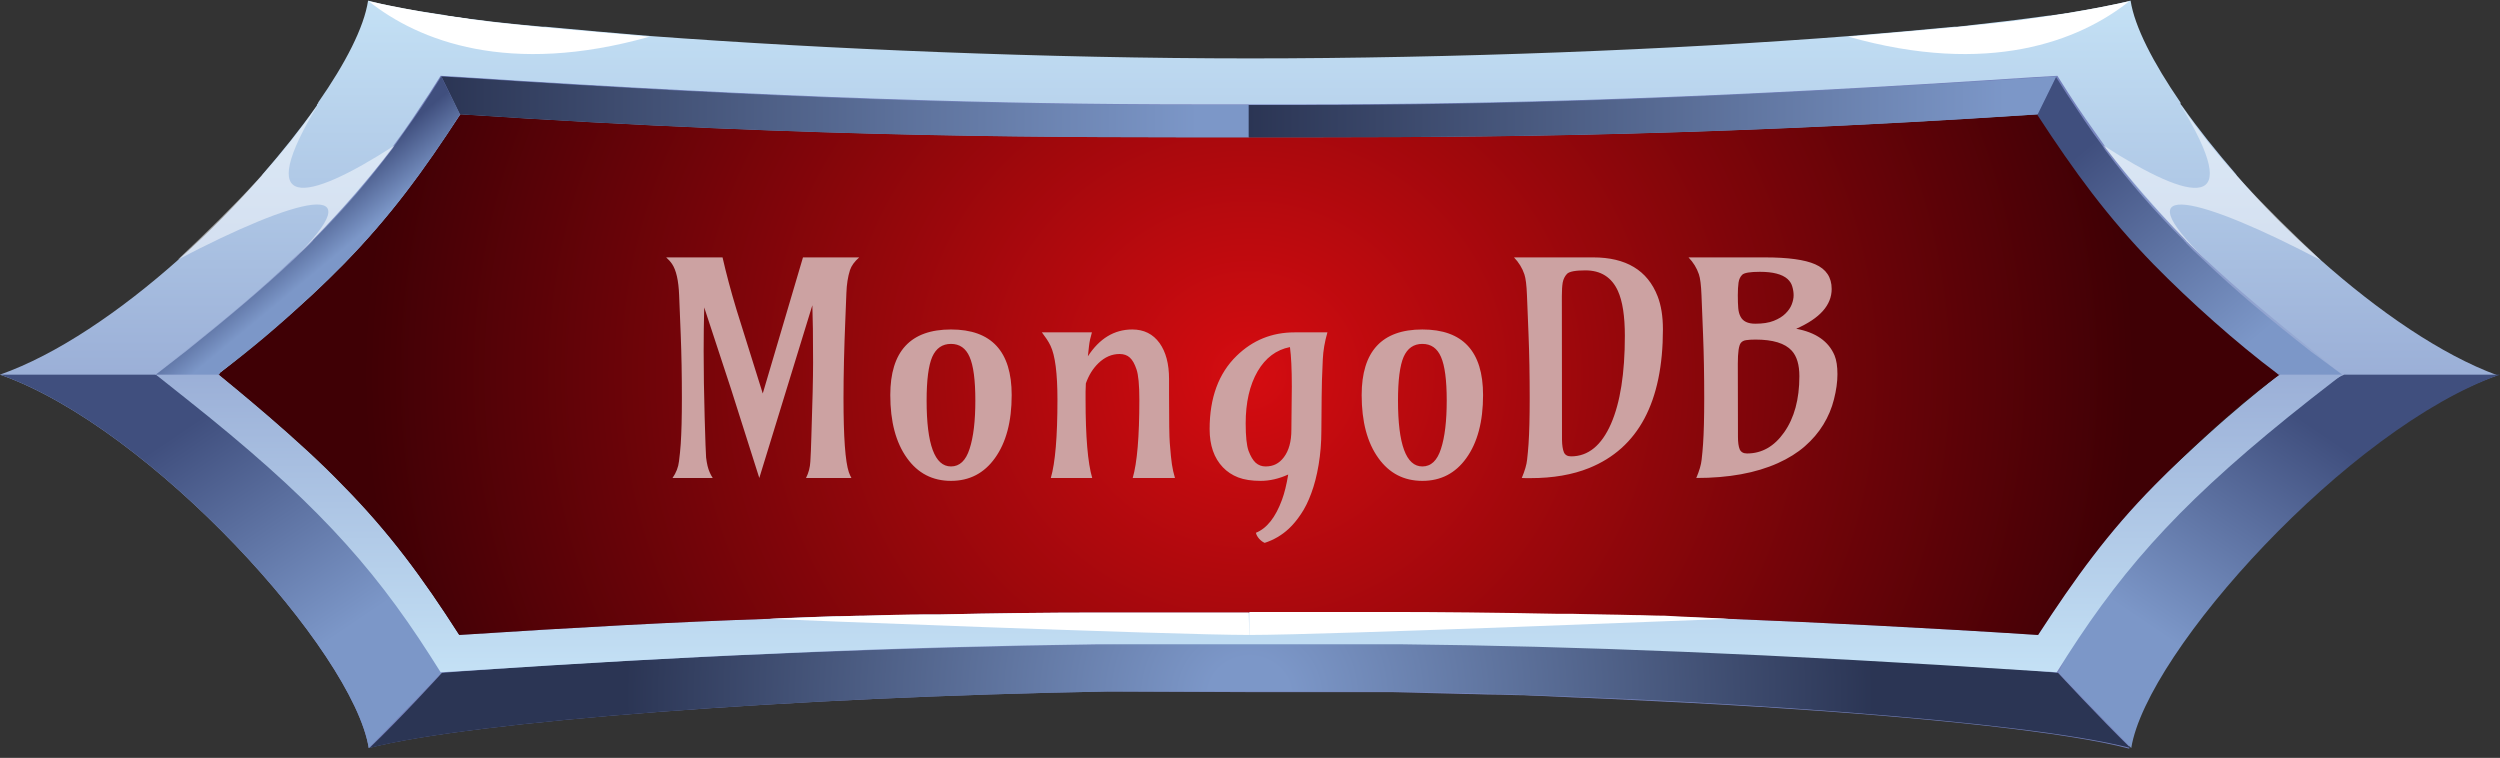<svg width="254" height="77" viewBox="0 0 254 77" fill="none" xmlns="http://www.w3.org/2000/svg">
<rect x="0" y="0" width="254" height="77" fill="#333333" stroke="none"/>
<path d="M235.674 26.322C232.63 23.608 229.79 20.768 227.288 17.864C227.22 17.801 227.22 17.738 227.153 17.674C225.192 15.402 223.366 13.13 221.81 10.92C221.743 10.857 221.743 10.794 221.675 10.731C221.608 10.668 221.54 10.605 221.54 10.479C221.54 10.479 221.54 10.479 221.54 10.415C218.767 6.376 216.874 2.714 216.468 0.063C214.845 0.505 212.681 0.884 210.044 1.326C209.638 1.389 209.232 1.452 208.759 1.515C208.624 1.515 208.488 1.578 208.353 1.578C208.285 1.578 208.285 1.578 208.218 1.578C205.513 1.957 202.334 2.336 198.886 2.714C198.818 2.714 198.683 2.714 198.615 2.714C195.301 3.03 191.717 3.346 187.93 3.661C170.145 5.05 147.558 5.934 127 5.934C106.442 5.934 83.855 4.987 66.07 3.661C62.283 3.346 58.699 3.03 55.385 2.714C55.317 2.714 55.182 2.714 55.114 2.714C51.463 2.399 48.217 2.02 45.377 1.578C45.309 1.578 45.241 1.578 45.106 1.515C44.7 1.452 44.227 1.389 43.821 1.326C41.184 0.947 39.02 0.505 37.397 0.063C36.991 2.778 35.097 6.439 32.325 10.415V10.479C32.257 10.542 32.19 10.605 32.19 10.731C32.122 10.794 32.122 10.857 32.054 10.92C30.499 13.13 28.673 15.402 26.712 17.674C26.644 17.738 26.644 17.801 26.577 17.864C24.007 20.768 21.234 23.608 18.259 26.259C18.259 26.259 18.259 26.259 18.191 26.322C12.24 31.625 5.748 36.043 0 38.063C15.351 43.429 35.909 66.216 37.464 76C47.879 73.286 80.744 70.824 112.461 70.256L126.932 70.319H130.719H131.937H141.404C143.906 70.382 146.341 70.445 148.843 70.508C149.857 70.508 150.804 70.572 151.818 70.572C152.833 70.572 153.78 70.635 154.794 70.635C155.741 70.698 156.755 70.698 157.702 70.761C158.175 70.761 158.716 70.824 159.19 70.824C160.136 70.887 161.151 70.887 162.097 70.95C162.571 70.95 163.112 71.013 163.585 71.013C168.928 71.266 174.067 71.518 179.004 71.834C179.004 71.834 179.004 71.834 179.071 71.834C196.113 72.907 210.179 74.422 216.333 76.063C216.333 76.063 216.333 76.063 216.333 76C216.333 76 216.333 75.937 216.333 75.874C218.091 66.027 238.446 43.429 253.73 38.126C248.049 36.043 241.625 31.625 235.674 26.322ZM231.548 38.063C231.007 38.505 224.718 43.681 218.835 49.236C214.101 54.033 210.788 58.641 207.001 64.449C195.301 63.691 184.887 63.186 175.555 62.807C173.323 62.744 171.092 62.618 168.995 62.555C167.981 62.555 166.899 62.492 165.884 62.492C163.788 62.429 161.759 62.366 159.731 62.366C159.257 62.366 158.716 62.366 158.243 62.366C151.886 62.239 146.07 62.176 140.728 62.176C140.119 62.176 139.511 62.176 138.902 62.176C134.574 62.176 130.584 62.176 126.797 62.176H126.729C122.401 62.176 117.735 62.176 112.731 62.176C112.122 62.176 111.514 62.176 110.973 62.176C106.171 62.176 100.964 62.239 95.351 62.366C94.878 62.366 94.405 62.366 93.864 62.366C91.903 62.429 89.806 62.429 87.71 62.492C86.695 62.492 85.681 62.555 84.599 62.555C82.503 62.618 80.271 62.681 78.039 62.807C68.639 63.123 58.225 63.691 46.594 64.449C42.874 58.641 39.493 54.033 34.759 49.236C31.716 46.206 23.466 39.073 22.316 38.126C22.249 38.063 22.181 38 22.181 38L22.249 37.937C23.128 37.179 30.837 30.741 34.895 26.827C39.628 21.967 42.942 17.422 46.729 11.615C83.787 14.076 108.268 13.95 126.932 13.95C145.597 13.95 170.077 14.076 207.136 11.615C210.855 17.422 214.236 22.03 218.97 26.827C224.38 32.067 231.143 37.684 231.548 38.063C231.616 38.063 231.616 38 231.548 38.063C231.616 38.063 231.616 38.063 231.548 38.063Z" fill="url(#paint0_linear_40_130)"/>
<path d="M15.824 38.063H0C15.351 43.429 35.909 66.216 37.464 76C37.464 76 41.86 71.518 44.836 68.362C39.425 54.917 19.003 39.326 15.824 38.063Z" fill="url(#paint1_linear_40_130)"/>
<path d="M209.097 68.362C209.097 68.362 178.598 65.332 130.043 65.332C81.488 65.332 44.903 68.362 44.903 68.362C44.903 68.362 40.71 72.97 37.532 76C47.946 73.286 80.812 70.824 112.528 70.256H130.99H141.472C173.256 70.824 206.054 73.286 216.468 76C213.29 72.907 209.097 68.362 209.097 68.362Z" fill="url(#paint2_radial_40_130)"/>
<path d="M238.176 38.063H254C238.649 43.429 218.091 66.216 216.536 76C216.536 76 212.14 71.518 209.165 68.362C214.642 54.917 234.997 39.326 238.176 38.063Z" fill="url(#paint3_linear_40_130)"/>
<path d="M234.862 35.538C230.669 32.193 227.153 29.226 224.177 26.449L223.772 26.07C223.298 25.565 222.757 25.123 222.284 24.618C222.149 24.555 222.081 24.429 222.013 24.302C218.97 21.273 216.4 18.306 214.101 15.213C214.033 15.15 213.966 15.087 213.966 15.023C213.898 14.897 213.831 14.834 213.763 14.708C212.546 13.004 211.329 11.299 210.111 9.405L209.029 7.701L206.865 7.827C174.473 9.974 152.224 10.605 132.139 10.605H121.658C101.641 10.605 79.392 9.974 46.932 7.827L44.768 7.701L43.686 9.405C42.468 11.236 41.319 13.004 40.034 14.708C39.966 14.834 39.899 14.897 39.831 15.023C37.464 18.243 34.895 21.209 31.784 24.302C31.716 24.429 31.581 24.492 31.513 24.618C31.04 25.123 30.567 25.565 30.026 26.07C29.89 26.196 29.755 26.322 29.62 26.449C26.644 29.289 23.128 32.256 18.935 35.538L15.757 38L18.935 40.525C31.513 50.498 37.667 57.19 43.686 66.595L44.768 68.299H44.903L46.932 68.173C58.766 67.415 69.18 66.784 78.716 66.406C79.121 66.406 79.595 66.342 80.001 66.342C91.632 65.837 101.911 65.585 111.379 65.459H111.987C118.547 65.459 132.478 65.459 142.418 65.459C159.866 65.648 179.815 66.406 206.798 68.173L208.962 68.299L209.57 67.352L210.044 66.595C216.13 57.126 222.216 50.435 234.794 40.525L237.635 38.316L237.973 38.063L234.862 35.538ZM207.068 64.512C195.369 63.754 184.955 63.249 175.622 62.871C173.391 62.807 171.159 62.681 169.063 62.618C168.048 62.618 166.966 62.555 165.952 62.555C163.856 62.492 161.827 62.429 159.798 62.429C159.325 62.429 158.784 62.429 158.31 62.429C151.954 62.303 146.138 62.239 140.795 62.239C140.187 62.239 139.578 62.239 138.97 62.239C134.642 62.239 130.652 62.239 126.865 62.239H126.797C122.469 62.239 117.803 62.239 112.799 62.239C112.19 62.239 111.581 62.239 111.04 62.239C106.239 62.239 101.032 62.303 95.419 62.429C94.946 62.429 94.472 62.429 93.931 62.429C91.97 62.492 89.874 62.492 87.777 62.555C86.763 62.555 85.749 62.618 84.667 62.618C82.57 62.681 80.339 62.744 78.107 62.871C68.707 63.186 58.293 63.754 46.661 64.512C42.942 58.705 39.561 54.096 34.827 49.299C30.499 44.754 23.398 39.01 22.316 38.126C22.249 38.063 22.181 38 22.181 38L22.249 37.937C22.316 37.937 22.316 37.874 22.384 37.874C23.331 37.117 27.591 33.771 31.446 30.236C31.648 30.047 31.784 29.92 31.987 29.731C33.001 28.784 34.015 27.774 34.962 26.827C39.696 21.967 43.01 17.422 46.797 11.615C83.855 14.077 108.335 13.95 127 13.95C145.664 13.95 170.145 14.077 207.203 11.615C210.923 17.422 214.304 22.03 219.038 26.827C224.38 32.13 230.466 37.053 231.548 37.874C231.616 37.937 231.616 37.937 231.684 38H231.751C231.278 38.316 226.341 41.914 219.038 49.173C214.169 54.096 210.855 58.641 207.068 64.512Z" fill="url(#paint4_linear_40_130)"/>
<path d="M231.616 38.063C231.143 38.379 226.139 41.977 218.903 49.299C214.169 54.096 210.855 58.704 207.068 64.512C195.369 63.754 184.955 63.249 175.623 62.871C173.391 62.807 171.159 62.681 169.063 62.618C168.049 62.618 166.967 62.555 165.952 62.555C163.856 62.492 161.827 62.429 159.798 62.429C159.325 62.429 158.784 62.429 158.311 62.429C151.954 62.303 146.138 62.239 140.796 62.239C140.187 62.239 139.578 62.239 138.97 62.239C134.642 62.239 130.652 62.239 126.865 62.239H126.797C122.469 62.239 117.803 62.239 112.799 62.239C112.19 62.239 111.582 62.239 111.041 62.239C106.239 62.239 101.032 62.303 95.419 62.429C94.946 62.429 94.472 62.429 93.931 62.429C91.97 62.492 89.874 62.492 87.778 62.555C86.763 62.555 85.749 62.618 84.667 62.618C82.57 62.681 80.339 62.744 78.107 62.871C68.707 63.186 58.293 63.754 46.661 64.512C42.942 58.704 39.561 54.096 34.827 49.299C30.499 44.754 23.398 39.01 22.316 38.126C22.249 38.063 22.181 38 22.181 38L22.249 37.937C22.316 37.937 22.316 37.874 22.384 37.874C25.292 35.665 28.47 32.95 31.446 30.236C31.649 30.047 31.784 29.92 31.987 29.731C33.001 28.784 34.016 27.774 34.962 26.827C39.696 21.967 43.01 17.422 46.797 11.615C83.855 14.076 108.336 13.95 127 13.95C145.665 13.95 170.145 14.076 207.204 11.615C210.923 17.422 214.304 22.03 219.038 26.827C222.757 30.678 227.423 34.781 231.549 37.874C231.481 37.937 231.481 37.937 231.616 38.063C231.549 38 231.549 38 231.616 38.063Z" fill="url(#paint5_radial_40_130)"/>
<path d="M126.932 10.668V13.95C108.268 13.95 83.855 14.076 46.729 11.615L44.835 7.764L46.999 7.89C79.392 10.037 101.641 10.668 121.725 10.668H126.932Z" fill="url(#paint6_linear_40_130)"/>
<path d="M216.333 0.126C211.261 4.166 202.064 7.764 187.795 3.724C199.629 2.651 206.257 2.336 216.333 0.126Z" fill="white"/>
<path d="M208.962 7.764L207.068 11.615C170.01 14.076 145.529 13.95 126.865 13.95V10.668H132.139C152.157 10.668 174.405 10.037 206.865 7.89L208.962 7.764Z" fill="url(#paint7_linear_40_130)"/>
<path d="M175.622 62.87C175.081 62.87 135.047 64.512 126.932 64.512V62.176C130.719 62.176 134.709 62.176 139.037 62.176C139.646 62.176 140.255 62.176 140.863 62.176C146.206 62.176 152.021 62.239 158.378 62.365C158.851 62.365 159.325 62.365 159.866 62.365C161.827 62.429 163.923 62.429 166.02 62.492C167.034 62.492 168.048 62.555 169.13 62.555C171.227 62.681 173.391 62.744 175.622 62.87Z" fill="white"/>
<path d="M126.932 64.512C119.291 64.512 78.986 62.934 78.175 62.871C80.406 62.807 82.57 62.681 84.734 62.618C85.749 62.618 86.831 62.555 87.845 62.555C89.941 62.492 91.97 62.429 93.999 62.429C94.472 62.429 95.013 62.429 95.487 62.429C101.099 62.303 106.307 62.239 111.108 62.239C111.717 62.239 112.325 62.239 112.866 62.239C117.871 62.239 122.537 62.239 126.865 62.239L126.932 64.512Z" fill="white"/>
<path opacity="0.5" d="M213.695 14.771C222.892 20.704 228.235 21.588 221.472 10.542C225.327 16.223 229.858 20.831 235.809 26.449C223.704 20.073 215.251 17.801 224.177 26.449C219.782 22.409 214.642 15.97 213.695 14.771Z" fill="white"/>
<path d="M237.973 38.063H231.548C231.548 38.063 231.548 38.063 231.481 38.063C231.413 38 231.413 38 231.346 37.937C227.22 34.844 222.554 30.678 218.835 26.89C214.101 22.03 210.787 17.485 207 11.678L208.894 7.827L209.976 9.532C211.193 11.362 212.343 13.13 213.628 14.834C213.695 14.96 213.763 15.023 213.831 15.15C213.898 15.213 213.898 15.276 213.966 15.339C216.333 18.495 218.835 21.399 221.878 24.429C221.946 24.555 222.081 24.618 222.149 24.744C222.622 25.249 223.095 25.691 223.636 26.196L224.042 26.575C227.018 29.415 230.534 32.382 234.727 35.665L237.973 38.063Z" fill="url(#paint8_linear_40_130)"/>
<path d="M37.464 0.126C42.536 4.166 51.733 7.764 66.002 3.724C54.168 2.651 47.608 2.336 37.464 0.126Z" fill="white"/>
<path opacity="0.5" d="M40.102 14.771C30.905 20.704 25.63 21.588 32.392 10.479C28.538 16.16 24.007 20.768 18.056 26.386C30.093 20.073 38.546 17.801 29.687 26.449C34.015 22.409 39.223 15.97 40.102 14.771Z" fill="white"/>
<path d="M46.729 11.615C43.01 17.422 39.628 22.03 34.895 26.827C33.948 27.774 33.001 28.784 31.919 29.731C31.716 29.92 31.581 30.047 31.378 30.236C28.47 33.013 25.292 35.664 22.316 37.874C22.384 37.937 22.316 37.937 22.316 38L22.249 38.063H15.824L19.003 35.601C23.195 32.256 26.712 29.289 29.687 26.512C29.823 26.385 29.958 26.259 30.093 26.133C30.567 25.628 31.108 25.186 31.581 24.681C31.648 24.618 31.784 24.492 31.851 24.366C34.962 21.273 37.532 18.243 39.899 15.086C39.966 14.96 40.034 14.897 40.102 14.771C41.319 13.066 42.536 11.362 43.753 9.468L44.835 7.764L46.729 11.615Z" fill="url(#paint9_linear_40_130)"/>
<path d="M208.082 2.462C209.232 2.273 210.179 1.894 210.111 1.578C210.111 1.515 210.044 1.452 209.908 1.389C208.556 1.578 207.271 1.831 205.986 1.957C205.918 2.02 205.851 2.146 205.851 2.209C205.918 2.525 206.933 2.651 208.082 2.462Z" fill="white"/>
<path d="M45.715 2.462C44.565 2.273 43.618 1.894 43.686 1.578C43.686 1.515 43.753 1.452 43.889 1.389C45.241 1.578 46.526 1.768 47.811 1.957C47.879 2.02 47.946 2.146 47.946 2.209C47.879 2.525 46.864 2.651 45.715 2.462Z" fill="white"/>
<path d="M71.549 31.234C71.51 32.66 71.491 34.135 71.491 35.658C71.491 37.738 71.525 39.979 71.593 42.382C71.662 44.784 71.71 46.151 71.74 46.483C71.779 46.805 71.828 47.089 71.886 47.333C71.994 47.782 72.169 48.192 72.413 48.563H68.327C68.698 48.036 68.917 47.469 68.986 46.864C69.064 46.258 69.123 45.673 69.162 45.106C69.24 43.954 69.279 42.406 69.279 40.463C69.279 38.109 69.24 35.961 69.162 34.017L69 29.989C68.942 28.505 68.703 27.45 68.283 26.825C68.126 26.591 67.926 26.366 67.682 26.151H73.41C73.79 27.821 74.264 29.593 74.831 31.468L77.496 39.979L81.583 26.151H87.296C86.818 26.571 86.505 27.001 86.359 27.44C86.144 28.114 86.022 28.895 85.993 29.784L85.89 32.377C85.763 35.414 85.7 38.109 85.7 40.463C85.7 44.408 85.88 46.913 86.242 47.977C86.31 48.173 86.398 48.368 86.505 48.563H81.891C82.155 48.046 82.301 47.489 82.331 46.893C82.37 46.288 82.404 45.458 82.433 44.403C82.55 40.936 82.609 38.412 82.609 36.83C82.609 34.222 82.584 32.284 82.535 31.014L77.145 48.563L74.288 39.569L71.549 31.234ZM96.62 34.94C95.741 34.94 95.106 35.38 94.715 36.258C94.335 37.138 94.144 38.617 94.144 40.697C94.144 45.16 94.969 47.391 96.62 47.391C97.499 47.391 98.129 46.796 98.509 45.604C98.9 44.413 99.095 42.777 99.095 40.697C99.095 38.617 98.9 37.138 98.509 36.258C98.129 35.38 97.499 34.94 96.62 34.94ZM90.453 40.14C90.453 35.697 92.508 33.475 96.62 33.475C100.731 33.475 102.787 35.697 102.787 40.14C102.787 42.836 102.22 44.969 101.087 46.542C99.984 48.085 98.495 48.856 96.62 48.856C94.745 48.856 93.255 48.085 92.152 46.542C91.019 44.969 90.453 42.836 90.453 40.14ZM106.763 48.563C107.213 47.02 107.437 44.369 107.437 40.609C107.437 37.933 107.203 36.107 106.734 35.131C106.617 34.886 106.485 34.657 106.339 34.442L105.855 33.768H110.938C110.792 34.257 110.694 34.716 110.645 35.145L110.528 36.2C111.71 34.383 113.214 33.475 115.04 33.475C116.221 33.475 117.144 33.934 117.808 34.852C118.453 35.751 118.775 36.967 118.775 38.5V40.067C118.775 42.753 118.8 44.393 118.848 44.989C118.897 45.585 118.936 46.039 118.966 46.351C118.995 46.664 119.029 46.942 119.068 47.186C119.137 47.645 119.239 48.104 119.376 48.563H115.084C115.533 47.02 115.758 44.369 115.758 40.609C115.758 39.105 115.66 38.075 115.465 37.518C115.279 36.962 115.054 36.566 114.791 36.332C114.527 36.088 114.18 35.966 113.751 35.966C112.96 35.966 112.242 36.278 111.597 36.903C111.041 37.44 110.616 38.124 110.323 38.954C110.304 39.218 110.294 39.491 110.294 39.774V40.609C110.294 44.369 110.518 47.02 110.968 48.563H106.763ZM130.882 48.212C129.935 48.641 129.002 48.856 128.084 48.856C127.166 48.856 126.404 48.739 125.799 48.505C125.193 48.27 124.676 47.928 124.246 47.479C123.348 46.542 122.898 45.248 122.898 43.597C122.898 40.414 123.812 37.933 125.638 36.156C127.269 34.564 129.231 33.768 131.526 33.768H134.866C134.593 34.716 134.437 35.624 134.397 36.493C134.358 37.362 134.329 38.075 134.31 38.632C134.3 39.178 134.29 39.735 134.28 40.301C134.261 41.434 134.251 42.592 134.251 43.773C134.251 44.955 134.158 46.102 133.973 47.216C133.787 48.319 133.538 49.286 133.226 50.116C132.923 50.946 132.571 51.654 132.171 52.24C131.78 52.826 131.37 53.319 130.94 53.719C130.237 54.374 129.422 54.852 128.494 55.155C128.299 55.077 128.108 54.935 127.923 54.73C127.747 54.525 127.64 54.325 127.601 54.13C128.714 53.68 129.598 52.562 130.252 50.775C130.506 50.082 130.716 49.227 130.882 48.212ZM131.204 43.671L131.248 39.276C131.248 37.508 131.185 36.171 131.058 35.263C129.671 35.536 128.577 36.356 127.776 37.723C126.966 39.12 126.561 40.883 126.561 43.011C126.561 44.33 126.658 45.263 126.854 45.809C127.059 46.356 127.298 46.757 127.571 47.011C127.854 47.264 128.191 47.391 128.582 47.391C128.982 47.391 129.334 47.313 129.637 47.157C129.939 47.001 130.208 46.766 130.442 46.454C130.95 45.78 131.204 44.852 131.204 43.671ZM144.512 34.94C143.633 34.94 142.998 35.38 142.608 36.258C142.227 37.138 142.036 38.617 142.036 40.697C142.036 45.16 142.862 47.391 144.512 47.391C145.391 47.391 146.021 46.796 146.402 45.604C146.792 44.413 146.987 42.777 146.987 40.697C146.987 38.617 146.792 37.138 146.402 36.258C146.021 35.38 145.391 34.94 144.512 34.94ZM138.345 40.14C138.345 35.697 140.401 33.475 144.512 33.475C148.623 33.475 150.679 35.697 150.679 40.14C150.679 42.836 150.112 44.969 148.98 46.542C147.876 48.085 146.387 48.856 144.512 48.856C142.637 48.856 141.148 48.085 140.044 46.542C138.911 44.969 138.345 42.836 138.345 40.14ZM158.684 30.092L158.699 44.681C158.708 45.238 158.772 45.658 158.889 45.941C159.006 46.224 159.25 46.366 159.621 46.366C161.36 46.366 162.712 45.263 163.679 43.055C164.617 40.907 165.085 37.928 165.085 34.12C165.085 32.118 164.851 30.599 164.382 29.564C163.747 28.168 162.644 27.47 161.072 27.47C160.066 27.47 159.446 27.587 159.211 27.821C158.987 28.055 158.84 28.348 158.772 28.7C158.713 29.042 158.684 29.506 158.684 30.092ZM154.612 48.563C154.924 47.821 155.105 47.201 155.154 46.703C155.212 46.205 155.261 45.673 155.3 45.106C155.378 43.954 155.417 42.406 155.417 40.463C155.417 38.109 155.378 35.961 155.3 34.017L155.139 29.989C155.1 28.973 155.012 28.265 154.875 27.865C154.661 27.23 154.309 26.659 153.821 26.151H161.863C165.203 26.151 167.385 27.465 168.411 30.092C168.772 31.019 168.953 32.142 168.953 33.461C168.953 40.834 166.453 45.531 161.453 47.553C159.763 48.236 157.776 48.578 155.491 48.578C155.344 48.578 155.198 48.578 155.051 48.578C154.905 48.578 154.758 48.573 154.612 48.563ZM186.098 29.359C186.098 31 184.897 32.347 182.495 33.402C184.487 33.773 185.786 34.676 186.391 36.112C186.587 36.591 186.684 37.225 186.684 38.016C186.684 38.798 186.567 39.647 186.333 40.565C186.108 41.473 185.747 42.333 185.249 43.143C184.76 43.944 184.135 44.676 183.374 45.341C182.612 46.005 181.699 46.576 180.634 47.054C178.398 48.06 175.634 48.563 172.343 48.563C172.656 47.821 172.837 47.201 172.885 46.703C172.944 46.205 172.993 45.673 173.032 45.106C173.11 43.954 173.149 42.406 173.149 40.463C173.149 38.109 173.11 35.961 173.032 34.017L172.871 29.989C172.832 28.973 172.744 28.265 172.607 27.865C172.392 27.23 172.041 26.659 171.552 26.151H179.301C181.665 26.151 183.374 26.386 184.428 26.854C185.542 27.343 186.098 28.177 186.098 29.359ZM176.562 36.947L176.577 44.388C176.577 44.945 176.635 45.365 176.753 45.648C176.879 45.931 177.129 46.073 177.5 46.073C179.004 46.073 180.258 45.36 181.264 43.934C182.299 42.469 182.817 40.565 182.817 38.221C182.817 37.059 182.558 36.195 182.041 35.629C181.357 34.877 180.131 34.501 178.364 34.501C177.963 34.501 177.646 34.52 177.412 34.559C177.177 34.589 176.997 34.681 176.87 34.838C176.665 35.092 176.562 35.795 176.562 36.947ZM181.396 31.864C181.699 31.571 181.914 31.259 182.041 30.927C182.168 30.595 182.231 30.287 182.231 30.004C182.231 29.711 182.187 29.418 182.099 29.125C182.021 28.832 181.86 28.573 181.616 28.348C181.069 27.86 180.131 27.616 178.803 27.616C177.797 27.616 177.197 27.718 177.002 27.924C176.806 28.119 176.684 28.383 176.635 28.715C176.587 29.047 176.562 29.476 176.562 30.004C176.562 30.521 176.577 30.956 176.606 31.307C176.635 31.649 176.713 31.937 176.84 32.172C177.085 32.65 177.583 32.889 178.335 32.889C179.096 32.889 179.721 32.792 180.21 32.596C180.708 32.401 181.103 32.157 181.396 31.864Z" fill="#CCA2A2"/>
<defs>
<linearGradient id="paint0_linear_40_130" x1="126.911" y1="75.95" x2="126.911" y2="0.126" gradientUnits="userSpaceOnUse">
<stop offset="0.014" stop-color="#737FBA"/>
<stop offset="1" stop-color="#C4E1F5"/>
</linearGradient>
<linearGradient id="paint1_linear_40_130" x1="16.761" y1="44.888" x2="32.399" y2="67.998" gradientUnits="userSpaceOnUse">
<stop stop-color="#404F7E"/>
<stop offset="0.936" stop-color="#7C97C8"/>
</linearGradient>
<radialGradient id="paint2_radial_40_130" cx="0" cy="0" r="1" gradientUnits="userSpaceOnUse" gradientTransform="translate(126.955 70.639) scale(63.409 59.188)">
<stop offset="0.064" stop-color="#7C97C8"/>
<stop offset="1" stop-color="#2B3554"/>
</radialGradient>
<linearGradient id="paint3_linear_40_130" x1="237.262" y1="44.888" x2="221.623" y2="67.998" gradientUnits="userSpaceOnUse">
<stop stop-color="#404F7E"/>
<stop offset="0.936" stop-color="#7C97C8"/>
</linearGradient>
<linearGradient id="paint4_linear_40_130" x1="126.908" y1="68.331" x2="126.908" y2="7.745" gradientUnits="userSpaceOnUse">
<stop stop-color="#C4E1F5"/>
<stop offset="0.986" stop-color="#737FBA"/>
</linearGradient>
<radialGradient id="paint5_radial_40_130" cx="0" cy="0" r="1" gradientUnits="userSpaceOnUse" gradientTransform="translate(126.908 38.038) scale(89.973 83.983)">
<stop stop-color="#D50C10"/>
<stop offset="1" stop-color="#3F0005"/>
</radialGradient>
<linearGradient id="paint6_linear_40_130" x1="44.838" y1="10.839" x2="126.908" y2="10.839" gradientUnits="userSpaceOnUse">
<stop stop-color="#2B3554"/>
<stop offset="0.936" stop-color="#7C97C8"/>
</linearGradient>
<linearGradient id="paint7_linear_40_130" x1="126.908" y1="10.839" x2="208.978" y2="10.839" gradientUnits="userSpaceOnUse">
<stop stop-color="#2B3554"/>
<stop offset="0.936" stop-color="#7C97C8"/>
</linearGradient>
<linearGradient id="paint8_linear_40_130" x1="211.917" y1="15.045" x2="229.581" y2="36.376" gradientUnits="userSpaceOnUse">
<stop stop-color="#404F7E"/>
<stop offset="0.936" stop-color="#7C97C8"/>
</linearGradient>
<linearGradient id="paint9_linear_40_130" x1="29.776" y1="22.314" x2="33.579" y2="26.905" gradientUnits="userSpaceOnUse">
<stop stop-color="#404F7E"/>
<stop offset="0.936" stop-color="#7C97C8"/>
</linearGradient>
</defs>
</svg>
